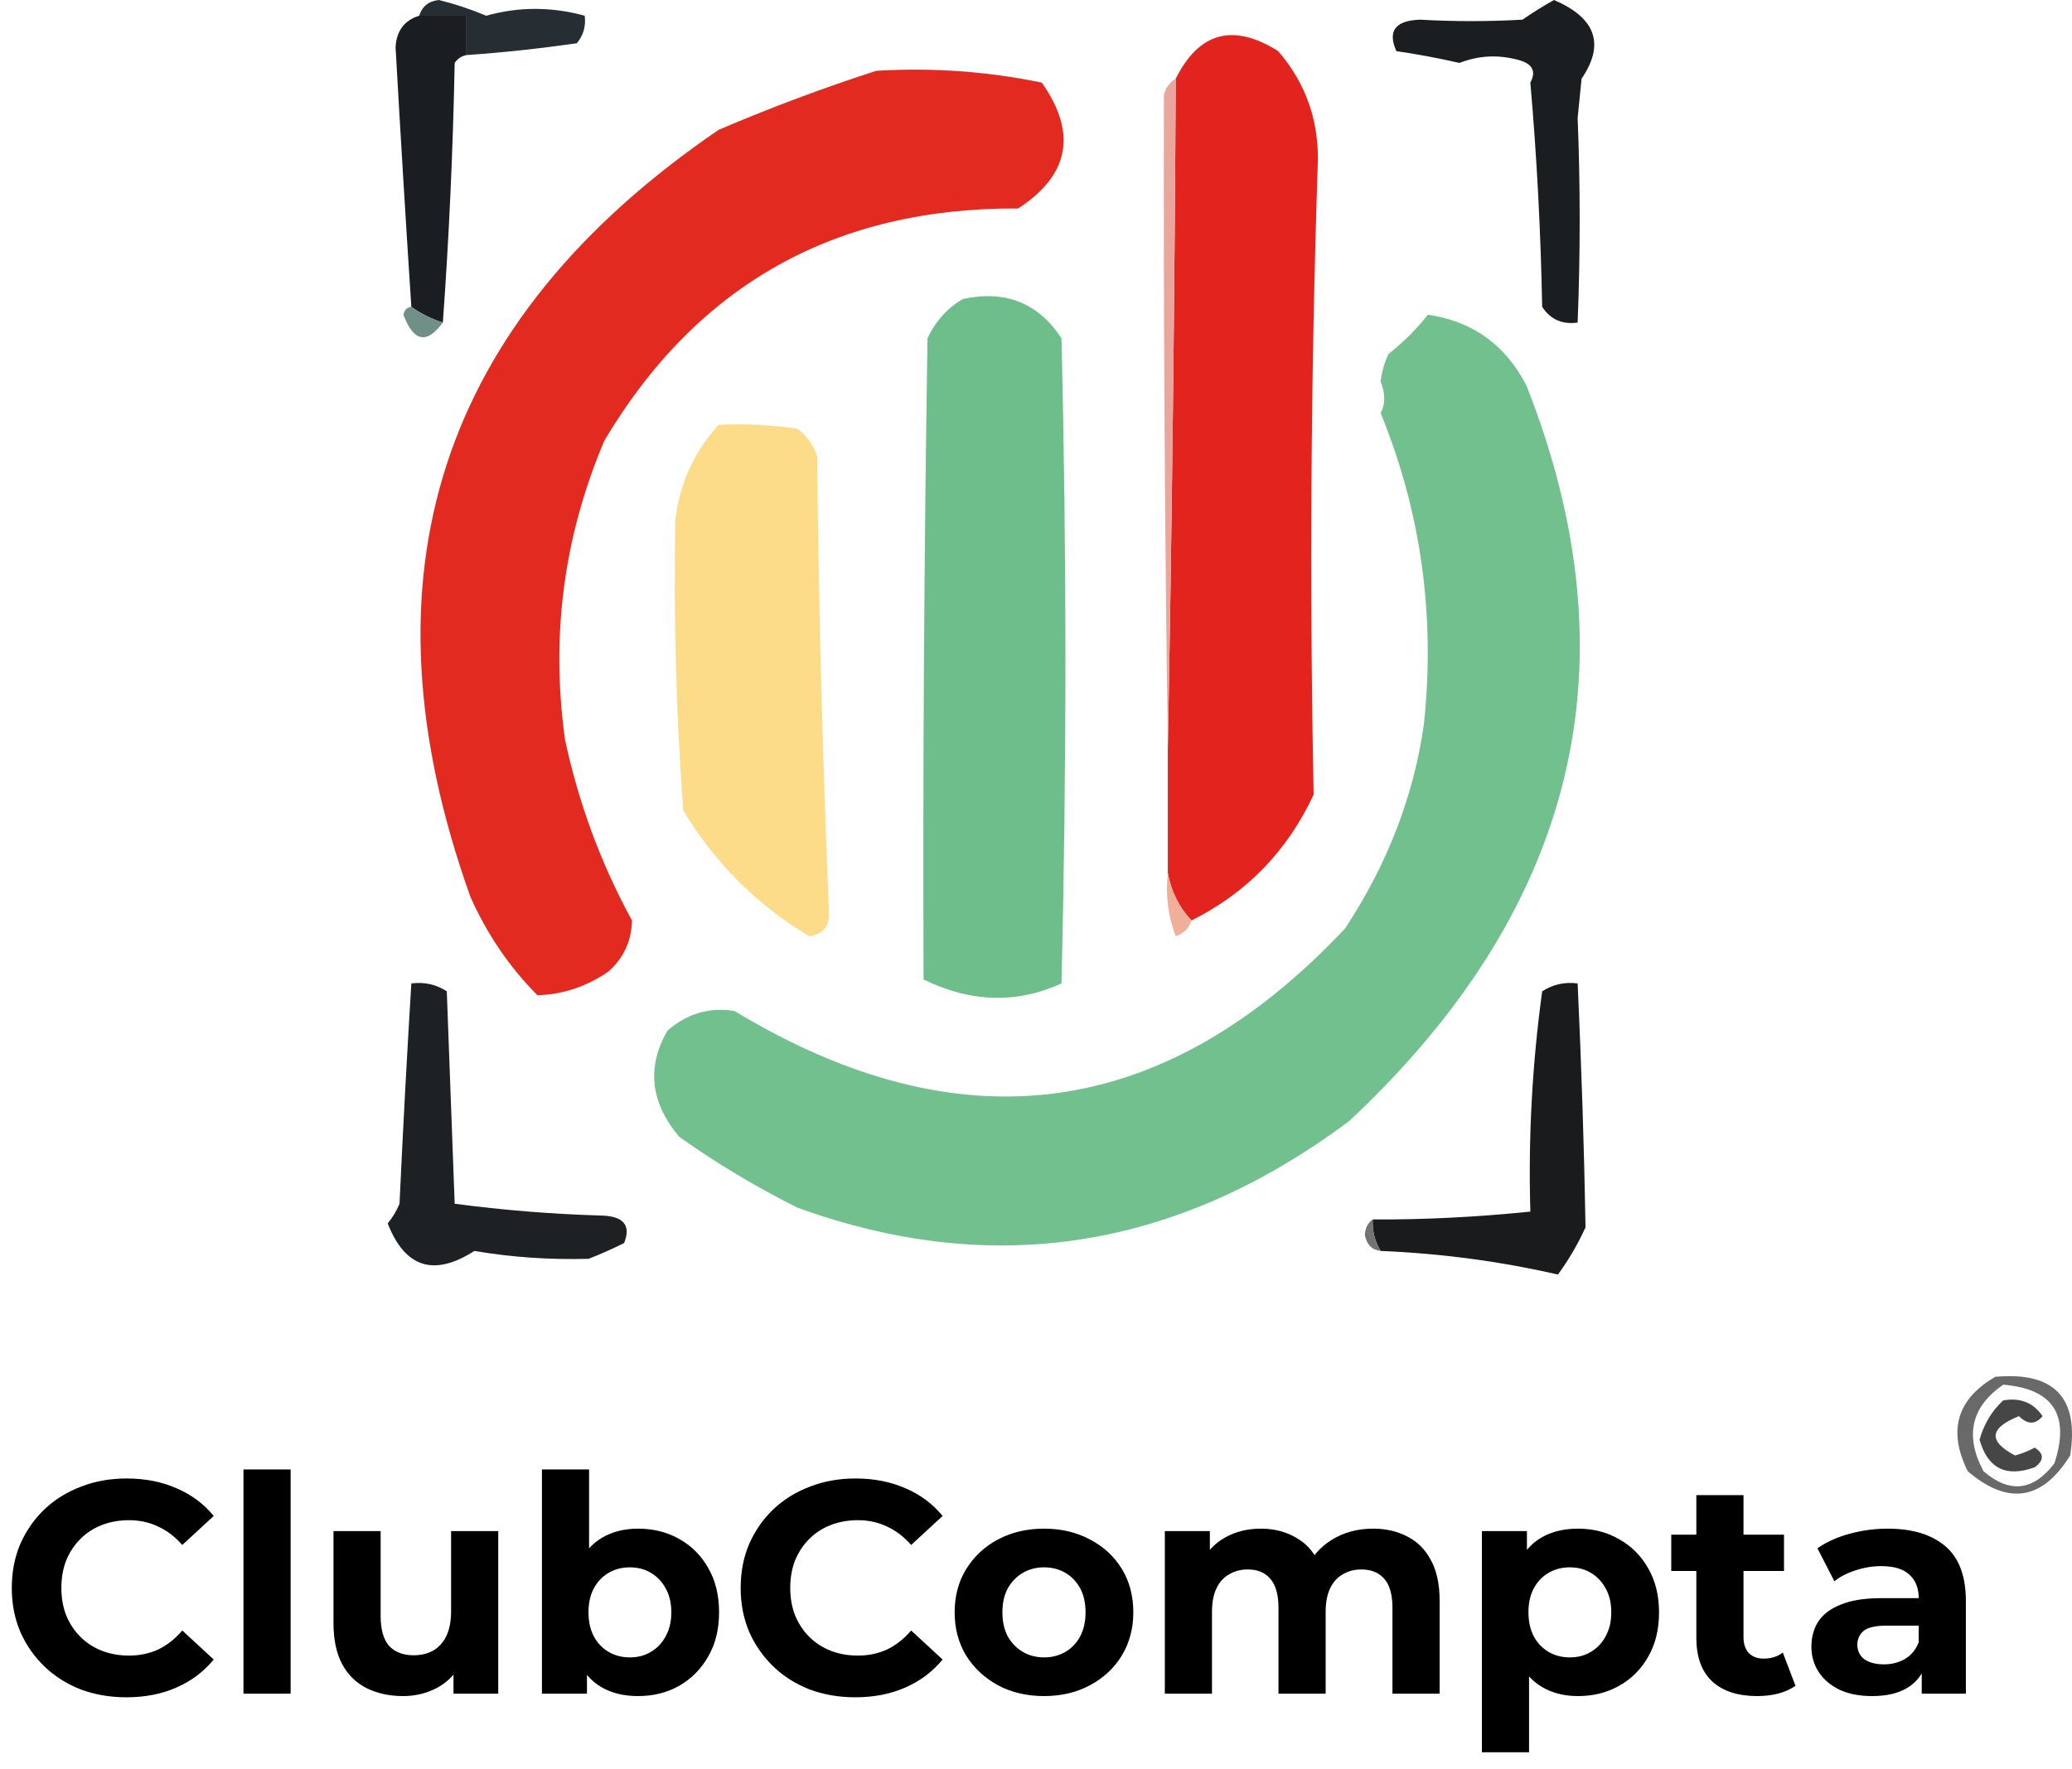 <svg width="329" height="281" viewBox="0 0 329 281" fill="none" xmlns="http://www.w3.org/2000/svg">
<path fill-rule="evenodd" clip-rule="evenodd" d="M74.072 8.747C74.072 6.664 74.072 4.582 74.072 2.499C71.569 2.499 69.067 2.499 66.564 2.499C67.022 1.006 68.064 0.174 69.692 0C72.291 0.646 74.794 1.48 77.2 2.499C82.354 1.051 87.568 1.051 92.841 2.499C93.054 4.151 92.637 5.609 91.59 6.873C85.531 7.737 79.692 8.362 74.072 8.747Z" fill="#262E34"/>
<path d="M20.064 269.576C17.472 269.576 15.056 269.16 12.816 268.328C10.608 267.464 8.688 266.248 7.056 264.68C5.424 263.112 4.144 261.272 3.216 259.16C2.32 257.048 1.872 254.728 1.872 252.2C1.872 249.672 2.32 247.352 3.216 245.24C4.144 243.128 5.424 241.288 7.056 239.72C8.72 238.152 10.656 236.952 12.864 236.12C15.072 235.256 17.488 234.824 20.112 234.824C23.024 234.824 25.648 235.336 27.984 236.36C30.352 237.352 32.336 238.824 33.936 240.776L28.944 245.384C27.792 244.072 26.512 243.096 25.104 242.456C23.696 241.784 22.16 241.448 20.496 241.448C18.928 241.448 17.488 241.704 16.176 242.216C14.864 242.728 13.728 243.464 12.768 244.424C11.808 245.384 11.056 246.52 10.512 247.832C10 249.144 9.744 250.6 9.744 252.2C9.744 253.8 10 255.256 10.512 256.568C11.056 257.88 11.808 259.016 12.768 259.976C13.728 260.936 14.864 261.672 16.176 262.184C17.488 262.696 18.928 262.952 20.496 262.952C22.16 262.952 23.696 262.632 25.104 261.992C26.512 261.32 27.792 260.312 28.944 258.968L33.936 263.576C32.336 265.528 30.352 267.016 27.984 268.04C25.648 269.064 23.008 269.576 20.064 269.576ZM38.659 269V233.384H46.147V269H38.659ZM63.993 269.384C61.849 269.384 59.929 268.968 58.233 268.136C56.569 267.304 55.273 266.04 54.345 264.344C53.417 262.616 52.953 260.424 52.953 257.768V243.176H60.441V256.664C60.441 258.808 60.889 260.392 61.785 261.416C62.713 262.408 64.009 262.904 65.673 262.904C66.825 262.904 67.849 262.664 68.745 262.184C69.641 261.672 70.345 260.904 70.857 259.88C71.369 258.824 71.625 257.512 71.625 255.944V243.176H79.113V269H72.009V261.896L73.305 263.96C72.441 265.752 71.161 267.112 69.465 268.04C67.801 268.936 65.977 269.384 63.993 269.384ZM101.314 269.384C99.042 269.384 97.09 268.904 95.458 267.944C93.826 266.984 92.578 265.528 91.714 263.576C90.85 261.592 90.418 259.096 90.418 256.088C90.418 253.048 90.866 250.552 91.762 248.6C92.69 246.648 93.97 245.192 95.602 244.232C97.234 243.272 99.138 242.792 101.314 242.792C103.746 242.792 105.922 243.336 107.842 244.424C109.794 245.512 111.33 247.048 112.45 249.032C113.602 251.016 114.178 253.368 114.178 256.088C114.178 258.776 113.602 261.112 112.45 263.096C111.33 265.08 109.794 266.632 107.842 267.752C105.922 268.84 103.746 269.384 101.314 269.384ZM86.05 269V233.384H93.538V248.408L93.058 256.04L93.202 263.72V269H86.05ZM100.018 263.24C101.266 263.24 102.37 262.952 103.33 262.376C104.322 261.8 105.106 260.984 105.682 259.928C106.29 258.84 106.594 257.56 106.594 256.088C106.594 254.584 106.29 253.304 105.682 252.248C105.106 251.192 104.322 250.376 103.33 249.8C102.37 249.224 101.266 248.936 100.018 248.936C98.77 248.936 97.65 249.224 96.658 249.8C95.666 250.376 94.882 251.192 94.306 252.248C93.73 253.304 93.442 254.584 93.442 256.088C93.442 257.56 93.73 258.84 94.306 259.928C94.882 260.984 95.666 261.8 96.658 262.376C97.65 262.952 98.77 263.24 100.018 263.24ZM135.798 269.576C133.206 269.576 130.79 269.16 128.55 268.328C126.342 267.464 124.422 266.248 122.79 264.68C121.158 263.112 119.878 261.272 118.95 259.16C118.054 257.048 117.606 254.728 117.606 252.2C117.606 249.672 118.054 247.352 118.95 245.24C119.878 243.128 121.158 241.288 122.79 239.72C124.454 238.152 126.39 236.952 128.598 236.12C130.806 235.256 133.222 234.824 135.846 234.824C138.758 234.824 141.382 235.336 143.718 236.36C146.086 237.352 148.07 238.824 149.67 240.776L144.678 245.384C143.526 244.072 142.246 243.096 140.838 242.456C139.43 241.784 137.894 241.448 136.23 241.448C134.662 241.448 133.222 241.704 131.91 242.216C130.598 242.728 129.462 243.464 128.502 244.424C127.542 245.384 126.79 246.52 126.246 247.832C125.734 249.144 125.478 250.6 125.478 252.2C125.478 253.8 125.734 255.256 126.246 256.568C126.79 257.88 127.542 259.016 128.502 259.976C129.462 260.936 130.598 261.672 131.91 262.184C133.222 262.696 134.662 262.952 136.23 262.952C137.894 262.952 139.43 262.632 140.838 261.992C142.246 261.32 143.526 260.312 144.678 258.968L149.67 263.576C148.07 265.528 146.086 267.016 143.718 268.04C141.382 269.064 138.742 269.576 135.798 269.576ZM165.791 269.384C163.039 269.384 160.591 268.808 158.447 267.656C156.335 266.504 154.655 264.936 153.407 262.952C152.191 260.936 151.583 258.648 151.583 256.088C151.583 253.496 152.191 251.208 153.407 249.224C154.655 247.208 156.335 245.64 158.447 244.52C160.591 243.368 163.039 242.792 165.791 242.792C168.511 242.792 170.943 243.368 173.087 244.52C175.231 245.64 176.911 247.192 178.127 249.176C179.343 251.16 179.951 253.464 179.951 256.088C179.951 258.648 179.343 260.936 178.127 262.952C176.911 264.936 175.231 266.504 173.087 267.656C170.943 268.808 168.511 269.384 165.791 269.384ZM165.791 263.24C167.039 263.24 168.159 262.952 169.151 262.376C170.143 261.8 170.927 260.984 171.503 259.928C172.079 258.84 172.367 257.56 172.367 256.088C172.367 254.584 172.079 253.304 171.503 252.248C170.927 251.192 170.143 250.376 169.151 249.8C168.159 249.224 167.039 248.936 165.791 248.936C164.543 248.936 163.423 249.224 162.431 249.8C161.439 250.376 160.639 251.192 160.031 252.248C159.455 253.304 159.167 254.584 159.167 256.088C159.167 257.56 159.455 258.84 160.031 259.928C160.639 260.984 161.439 261.8 162.431 262.376C163.423 262.952 164.543 263.24 165.791 263.24ZM218.028 242.792C220.076 242.792 221.884 243.208 223.452 244.04C225.052 244.84 226.3 246.088 227.196 247.784C228.124 249.448 228.588 251.592 228.588 254.216V269H221.1V255.368C221.1 253.288 220.668 251.752 219.804 250.76C218.94 249.768 217.724 249.272 216.156 249.272C215.068 249.272 214.092 249.528 213.228 250.04C212.364 250.52 211.692 251.256 211.212 252.248C210.732 253.24 210.492 254.504 210.492 256.04V269H203.004V255.368C203.004 253.288 202.572 251.752 201.708 250.76C200.876 249.768 199.676 249.272 198.108 249.272C197.02 249.272 196.044 249.528 195.18 250.04C194.316 250.52 193.644 251.256 193.164 252.248C192.684 253.24 192.444 254.504 192.444 256.04V269H184.956V243.176H192.108V250.232L190.764 248.168C191.66 246.408 192.924 245.08 194.556 244.184C196.22 243.256 198.108 242.792 200.22 242.792C202.588 242.792 204.652 243.4 206.412 244.616C208.204 245.8 209.388 247.624 209.964 250.088L207.324 249.368C208.188 247.352 209.564 245.752 211.452 244.568C213.372 243.384 215.564 242.792 218.028 242.792ZM250.564 269.384C248.388 269.384 246.484 268.904 244.852 267.944C243.22 266.984 241.94 265.528 241.012 263.576C240.116 261.592 239.668 259.096 239.668 256.088C239.668 253.048 240.1 250.552 240.964 248.6C241.828 246.648 243.076 245.192 244.708 244.232C246.34 243.272 248.292 242.792 250.564 242.792C252.996 242.792 255.172 243.352 257.092 244.472C259.044 245.56 260.58 247.096 261.7 249.08C262.852 251.064 263.428 253.4 263.428 256.088C263.428 258.808 262.852 261.16 261.7 263.144C260.58 265.128 259.044 266.664 257.092 267.752C255.172 268.84 252.996 269.384 250.564 269.384ZM235.3 278.312V243.176H242.452V248.456L242.308 256.136L242.788 263.768V278.312H235.3ZM249.268 263.24C250.516 263.24 251.62 262.952 252.58 262.376C253.572 261.8 254.356 260.984 254.932 259.928C255.54 258.84 255.844 257.56 255.844 256.088C255.844 254.584 255.54 253.304 254.932 252.248C254.356 251.192 253.572 250.376 252.58 249.8C251.62 249.224 250.516 248.936 249.268 248.936C248.02 248.936 246.9 249.224 245.908 249.8C244.916 250.376 244.132 251.192 243.556 252.248C242.98 253.304 242.692 254.584 242.692 256.088C242.692 257.56 242.98 258.84 243.556 259.928C244.132 260.984 244.916 261.8 245.908 262.376C246.9 262.952 248.02 263.24 249.268 263.24ZM279 269.384C275.96 269.384 273.592 268.616 271.896 267.08C270.2 265.512 269.352 263.192 269.352 260.12V237.464H276.84V260.024C276.84 261.112 277.128 261.96 277.704 262.568C278.28 263.144 279.064 263.432 280.056 263.432C281.24 263.432 282.248 263.112 283.08 262.472L285.096 267.752C284.328 268.296 283.4 268.712 282.312 269C281.256 269.256 280.152 269.384 279 269.384ZM265.368 249.512V243.752H283.272V249.512H265.368ZM305.14 269V263.96L304.66 262.856V253.832C304.66 252.232 304.164 250.984 303.172 250.088C302.212 249.192 300.724 248.744 298.708 248.744C297.332 248.744 295.972 248.968 294.628 249.416C293.316 249.832 292.196 250.408 291.268 251.144L288.58 245.912C289.988 244.92 291.684 244.152 293.668 243.608C295.652 243.064 297.668 242.792 299.716 242.792C303.652 242.792 306.708 243.72 308.884 245.576C311.06 247.432 312.148 250.328 312.148 254.264V269H305.14ZM297.268 269.384C295.252 269.384 293.524 269.048 292.084 268.376C290.644 267.672 289.54 266.728 288.772 265.544C288.004 264.36 287.62 263.032 287.62 261.56C287.62 260.024 287.988 258.68 288.724 257.528C289.492 256.376 290.692 255.48 292.324 254.84C293.956 254.168 296.084 253.832 298.708 253.832H305.572V258.2H299.524C297.764 258.2 296.548 258.488 295.876 259.064C295.236 259.64 294.916 260.36 294.916 261.224C294.916 262.184 295.284 262.952 296.02 263.528C296.788 264.072 297.828 264.344 299.14 264.344C300.388 264.344 301.508 264.056 302.5 263.48C303.492 262.872 304.212 261.992 304.66 260.84L305.812 264.296C305.268 265.96 304.276 267.224 302.836 268.088C301.396 268.952 299.54 269.384 297.268 269.384Z" fill="black"/>
<path fill-rule="evenodd" clip-rule="evenodd" d="M246.749 0C253.401 2.855 254.861 7.02 251.129 12.496C250.92 14.579 250.712 16.661 250.503 18.744C250.936 29.434 250.936 40.264 250.503 51.233C248.062 51.574 246.185 50.742 244.872 48.734C244.647 36.766 244.021 24.895 242.995 13.121C244.053 11.174 243.219 9.924 240.493 9.372C237.532 8.67 234.613 8.877 231.734 9.997C228.424 9.237 225.087 8.612 221.723 8.122C220.29 4.927 221.541 3.261 225.477 3.124C230.874 3.43 236.297 3.43 241.744 3.124C243.443 1.957 245.113 0.915 246.749 0Z" fill="#1A1E21"/>
<path fill-rule="evenodd" clip-rule="evenodd" d="M189.19 146.201C187.238 144.131 185.987 141.632 185.436 138.703C185.436 132.039 185.436 125.374 185.436 118.71C186.083 83.478 186.501 48.072 186.688 12.496C190.401 5.084 195.823 3.627 202.954 8.122C207.533 13.428 209.619 19.676 209.211 26.866C208.132 59.974 207.923 93.087 208.585 126.207C204.427 135.149 197.962 141.815 189.19 146.201Z" fill="#E3241E"/>
<path fill-rule="evenodd" clip-rule="evenodd" d="M66.564 2.499C69.067 2.499 71.569 2.499 74.072 2.499C74.072 4.582 74.072 6.664 74.072 8.747C73.3 8.886 72.674 9.302 72.195 9.997C71.931 23.799 71.305 37.545 70.318 51.233C68.447 50.622 66.778 49.789 65.313 48.734C64.422 35.059 63.587 21.314 62.81 7.497C62.961 4.888 64.212 3.221 66.564 2.499Z" fill="#1A1D21"/>
<path fill-rule="evenodd" clip-rule="evenodd" d="M139.139 11.246C148.042 10.715 156.801 11.34 165.416 13.121C171.065 21.144 169.814 27.808 161.662 33.114C132.585 32.944 110.687 45.231 95.969 69.976C89.51 85.18 87.424 101.008 89.713 117.46C91.888 127.618 95.433 137.198 100.349 146.201C100.279 149.463 99.028 152.171 96.595 154.323C93.094 156.715 89.34 157.964 85.334 158.072C80.893 153.608 77.347 148.401 74.698 142.452C56.496 91.604 69.635 50.993 114.113 20.618C122.453 17.061 130.795 13.937 139.139 11.246Z" fill="#E32A21"/>
<path fill-rule="evenodd" clip-rule="evenodd" d="M186.688 12.496C186.501 48.073 186.083 83.478 185.436 118.71C184.941 84.135 184.732 49.563 184.811 14.995C185.158 13.85 185.784 13.018 186.688 12.496Z" fill="#EAA59D"/>
<path fill-rule="evenodd" clip-rule="evenodd" d="M152.903 47.484C159.661 46.037 164.874 48.12 168.544 53.732C169.379 87.887 169.379 122.043 168.544 156.197C161.458 159.44 154.159 159.232 146.647 155.572C146.526 122.108 146.734 88.16 147.272 53.732C148.555 50.999 150.432 48.916 152.903 47.484Z" fill="#6EBE8C"/>
<path fill-rule="evenodd" clip-rule="evenodd" d="M65.313 48.733C66.778 49.789 68.447 50.621 70.318 51.233C67.749 54.711 65.664 54.295 64.061 49.983C64.217 49.224 64.633 48.808 65.313 48.733Z" fill="#708F87"/>
<path fill-rule="evenodd" clip-rule="evenodd" d="M226.729 49.983C233.839 51.036 239.053 54.785 242.37 61.229C259.769 105.287 250.385 144.231 214.216 178.065C186.854 198.487 157.658 203.069 126.626 191.81C120.042 188.518 113.785 184.769 107.857 180.564C103.275 175.117 102.649 169.494 105.98 163.695C109.099 160.981 112.644 159.938 116.616 160.571C152.597 182.332 184.921 177.959 213.59 147.45C220.332 137.197 224.503 126.367 226.103 114.961C227.919 97.687 225.624 81.234 219.221 65.603C219.99 64.191 219.99 62.525 219.221 60.605C219.403 59.072 219.819 57.614 220.473 56.231C222.851 54.349 224.937 52.266 226.729 49.983Z" fill="#71C08E"/>
<path fill-rule="evenodd" clip-rule="evenodd" d="M114.113 67.477C118.305 67.271 122.475 67.48 126.626 68.102C128.129 69.23 129.172 70.687 129.754 72.476C129.993 96.665 130.619 120.823 131.631 144.951C131.714 147.158 130.67 148.407 128.503 148.7C120.177 143.717 113.502 137.053 108.482 128.707C107.356 113.302 106.939 97.889 107.231 82.472C107.974 76.678 110.269 71.68 114.113 67.477Z" fill="#FCDC88"/>
<path fill-rule="evenodd" clip-rule="evenodd" d="M185.436 138.703C185.987 141.632 187.238 144.131 189.19 146.201C188.801 147.423 187.966 148.256 186.688 148.7C185.461 145.468 185.045 142.136 185.436 138.703Z" fill="#EFAF98"/>
<path fill-rule="evenodd" clip-rule="evenodd" d="M65.313 156.197C67.37 155.93 69.247 156.347 70.944 157.447C71.36 168.693 71.778 179.939 72.195 191.186C79.809 192.2 87.526 192.825 95.344 193.06C98.993 193.121 100.244 194.579 99.098 197.433C97.232 198.363 95.355 199.195 93.467 199.933C87.266 200.105 81.218 199.688 75.323 198.683C68.899 202.808 64.311 201.351 61.559 194.31C62.342 193.372 62.968 192.33 63.436 191.186C63.992 179.232 64.617 167.569 65.313 156.197Z" fill="#1E2123"/>
<path fill-rule="evenodd" clip-rule="evenodd" d="M219.221 198.683C218.303 197.174 217.886 195.508 217.97 193.685C226.118 193.725 234.459 193.309 242.996 192.435C242.654 180.753 243.28 169.091 244.873 157.447C246.569 156.347 248.446 155.93 250.503 156.197C251.123 169.554 251.54 182.467 251.755 194.934C250.545 197.596 249.084 200.095 247.375 202.432C238.166 200.327 228.781 199.078 219.221 198.683Z" fill="#191B1D"/>
<path fill-rule="evenodd" clip-rule="evenodd" d="M217.97 193.685C217.886 195.508 218.303 197.173 219.221 198.683C217.862 198.533 217.028 197.699 216.719 196.184C216.773 195.039 217.189 194.206 217.97 193.685Z" fill="#747371"/>
<path fill-rule="evenodd" clip-rule="evenodd" d="M316.821 218.676C326.196 217.831 330.159 221.996 328.709 231.172C324.273 238.306 318.85 239.138 312.442 233.671C309.256 227.223 310.716 222.225 316.821 218.676ZM318.073 219.926C326.017 220.584 328.729 224.75 326.206 232.422C322.846 236.819 319.092 237.235 314.944 233.671C311.941 228.036 312.984 223.453 318.073 219.926Z" fill="#696969"/>
<path fill-rule="evenodd" clip-rule="evenodd" d="M318.073 222.425C320.782 221.945 322.868 222.778 324.329 224.924C323.214 226.286 321.963 226.286 320.575 224.924C315.863 226.812 315.655 228.895 319.95 231.172C321.042 230.878 322.086 230.461 323.078 229.922C324.593 230.889 324.593 231.93 323.078 233.046C318.538 234.691 315.619 233.232 314.319 228.673C315.026 226.162 316.277 224.079 318.073 222.425Z" fill="#464646"/>
</svg>
